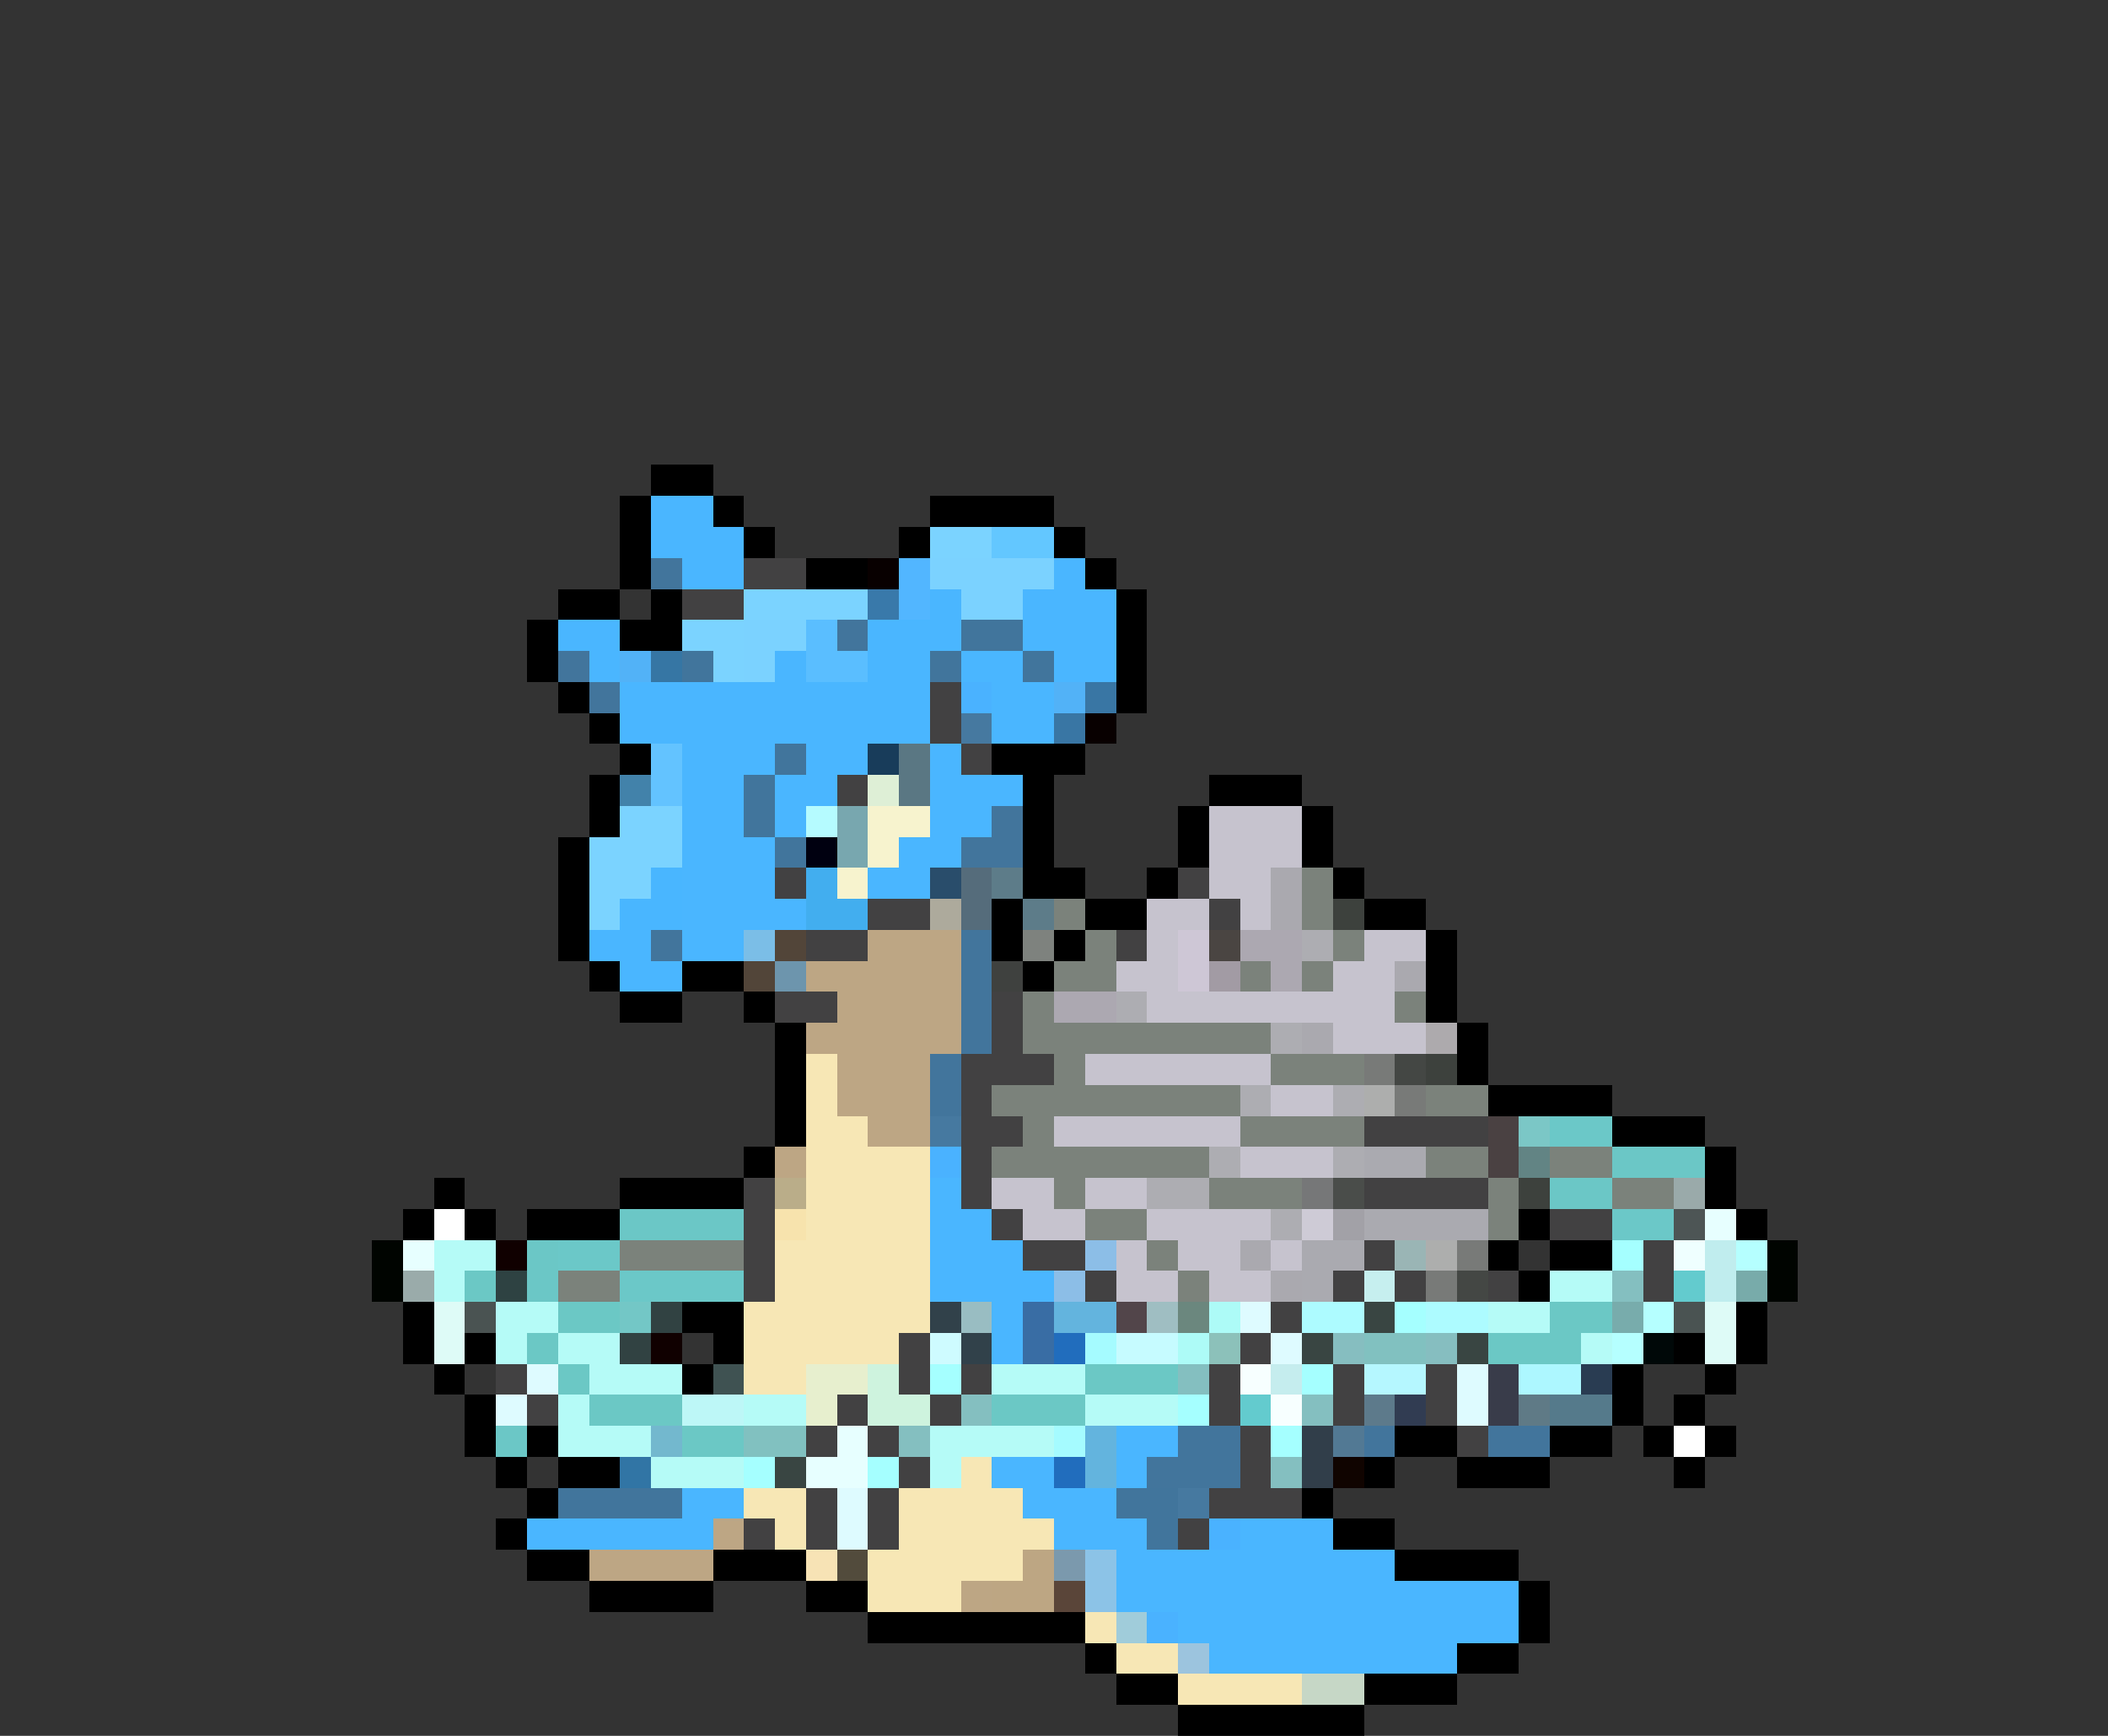 <svg xmlns="http://www.w3.org/2000/svg" viewBox="0 -0.5 68 56" shape-rendering="crispEdges">
<rect x="0" y="-0.5" width="68" height="56" fill="#333333" stroke="none"/>
<path stroke="#000000" d="M21 15h2M20 16h1M23 16h1M30 16h4M20 17h1M24 17h1M29 17h1M34 17h1M20 18h1M26 18h2M35 18h1M18 19h2M21 19h1M36 19h1M17 20h1M20 20h2M36 20h1M17 21h1M36 21h1M18 22h1M36 22h1M19 23h1M20 24h1M32 24h3M19 25h1M33 25h1M39 25h3M19 26h1M33 26h1M38 26h1M42 26h1M18 27h1M33 27h1M38 27h1M42 27h1M18 28h1M33 28h2M37 28h1M43 28h1M18 29h1M32 29h1M35 29h2M44 29h2M18 30h1M32 30h1M34 30h1M46 30h1M19 31h1M22 31h2M33 31h1M46 31h1M20 32h2M24 32h1M46 32h1M25 33h1M47 33h1M25 34h1M47 34h1M25 35h1M48 35h4M25 36h1M52 36h3M24 37h1M55 37h1M14 38h1M20 38h4M55 38h1M13 39h1M15 39h1M17 39h3M49 39h1M56 39h1M48 40h1M50 40h2M49 41h1M13 42h1M22 42h2M56 42h1M13 43h1M15 43h1M23 43h1M54 43h1M56 43h1M14 44h1M22 44h1M52 44h1M55 44h1M15 45h1M52 45h1M54 45h1M15 46h1M17 46h1M45 46h2M50 46h2M53 46h1M55 46h1M16 47h1M18 47h2M44 47h1M47 47h3M54 47h1M17 48h1M42 48h1M16 49h1M43 49h2M17 50h2M23 50h3M45 50h4M19 51h4M26 51h2M49 51h1M28 52h7M49 52h1M35 53h1M47 53h2M36 54h2M44 54h3M38 55h6" />
<path stroke="#4ab6ff" d="M21 16h2M21 17h3M22 18h2M34 18h1M30 19h1M33 19h3M18 20h2M28 20h3M33 20h3M19 21h1M25 21h1M28 21h2M31 21h2M34 21h2M20 22h10M32 22h2M20 23h10M32 23h2M22 24h3M26 24h2M30 24h1M22 25h2M25 25h2M30 25h3M22 26h2M25 26h1M30 26h2M22 27h3M29 27h2M22 28h3M28 28h2M22 29h4M19 30h2M22 30h2M20 31h2M30 38h1M30 39h2M30 40h3M30 41h4M32 42h1M32 43h1M36 46h2M32 47h2M36 47h1M22 48h2M33 48h3M17 49h6M34 49h3M40 49h3M36 50h9M36 51h13M38 52h11M39 53h8" />
<path stroke="#7bd3ff" d="M30 17h2M24 19h4M22 20h2M23 21h1M20 26h2M19 27h3M19 28h2M19 29h1" />
<path stroke="#63c7ff" d="M32 17h2" />
<path stroke="#42759c" d="M21 18h1M27 20h1M18 21h1M19 22h1M32 26h1M31 27h2M21 30h1M31 30h1M31 31h1M31 32h1M31 33h1M30 34h1M30 35h1M38 46h2M44 46h1M48 46h2M37 47h3" />
<path stroke="#424142" d="M24 18h2M22 19h2M30 22h1M30 23h1M31 24h1M27 25h1M25 28h1M38 28h1M28 29h2M39 29h1M26 30h2M36 30h1M25 32h2M32 32h1M32 33h1M31 34h3M31 35h1M31 36h2M44 36h4M31 37h1M24 38h1M31 38h1M44 38h4M24 39h1M32 39h1M50 39h2M24 40h1M33 40h2M44 40h1M53 40h1M24 41h1M35 41h1M43 41h1M45 41h1M48 41h1M53 41h1M41 42h1M29 43h1M40 43h1M16 44h1M29 44h1M31 44h1M39 44h1M43 44h1M46 44h1M17 45h1M27 45h1M30 45h1M39 45h1M43 45h1M46 45h1M26 46h1M28 46h1M40 46h1M47 46h1M29 47h1M40 47h1M26 48h1M28 48h1M39 48h3M24 49h1M26 49h1M28 49h1M38 49h1" />
<path stroke="#080000" d="M28 18h1M35 23h1" />
<path stroke="#52b6ff" d="M29 18h1M29 19h1" />
<path stroke="#7bd2ff" d="M30 18h4M31 19h2M24 20h2M24 21h1" />
<path stroke="#3979aa" d="M28 19h1" />
<path stroke="#5abeff" d="M26 20h1M26 21h2" />
<path stroke="#41759c" d="M31 20h2M22 21h1M30 21h1M33 21h1M25 24h1M24 25h1M24 26h1M25 27h1M18 48h4M36 48h2M37 49h1" />
<path stroke="#52b2f7" d="M20 21h1M34 22h1" />
<path stroke="#3676a4" d="M21 21h1" />
<path stroke="#4ab2ff" d="M31 22h1M30 37h1M39 49h1M37 52h1" />
<path stroke="#3976a4" d="M35 22h1M34 23h1" />
<path stroke="#4679a0" d="M31 23h1M30 36h1M38 48h1" />
<path stroke="#63c3ff" d="M21 24h1M21 25h1" />
<path stroke="#183c5a" d="M28 24h1" />
<path stroke="#5a7783" d="M29 24h1M29 25h1" />
<path stroke="#4282aa" d="M20 25h1" />
<path stroke="#deefd6" d="M28 25h1" />
<path stroke="#b5fbff" d="M26 26h1" />
<path stroke="#78a7af" d="M27 26h1M27 27h1" />
<path stroke="#f7f3ce" d="M28 26h2M28 27h1M27 28h1" />
<path stroke="#c6c3ce" d="M39 26h3M39 27h3M39 28h2M37 29h2M40 29h1M37 30h1M44 30h2M36 31h2M43 31h2M37 32h8M43 33h3M35 34h6M41 35h2M34 36h6M40 37h3M32 38h2M35 38h2M33 39h2M37 39h4M36 40h1M38 40h2M41 40h1M36 41h2M39 41h2" />
<path stroke="#000010" d="M26 27h1" />
<path stroke="#49b6ff" d="M21 28h1M20 29h2" />
<path stroke="#42aeef" d="M26 28h1M26 29h2" />
<path stroke="#294d6b" d="M30 28h1" />
<path stroke="#556c7b" d="M31 28h1M31 29h1" />
<path stroke="#5d7c89" d="M32 28h1M33 29h1" />
<path stroke="#aaa9af" d="M41 28h1M41 29h1M45 31h1M42 33h1M40 40h1M41 41h1" />
<path stroke="#7b827b" d="M42 28h1M34 29h1M42 29h1M35 30h1M43 30h1M34 31h2M40 31h1M42 31h1M33 32h1M45 32h1M33 33h8M34 34h1M41 34h3M32 35h8M46 35h2M33 36h1M40 36h4M32 37h7M46 37h2M50 37h2M34 38h1M39 38h3M48 38h1M52 38h2M35 39h2M48 39h1M20 40h4M37 40h1M18 41h2M38 41h1" />
<path stroke="#adaa9c" d="M30 29h1" />
<path stroke="#3d413d" d="M43 29h1M46 34h1M49 38h1" />
<path stroke="#7bbee7" d="M24 30h1" />
<path stroke="#524539" d="M25 30h1M24 31h1" />
<path stroke="#bda684" d="M28 30h3M26 31h5M27 32h4M26 33h5M27 34h3M27 35h3M28 36h2M25 37h1M23 49h1M19 50h4M31 51h1" />
<path stroke="#7e827e" d="M33 30h1" />
<path stroke="#cec7d6" d="M38 30h1M38 31h1" />
<path stroke="#4a4542" d="M39 30h1" />
<path stroke="#aca8b1" d="M40 30h2M41 31h1M34 32h2" />
<path stroke="#adadb2" d="M42 30h1M36 32h1M41 33h1M40 35h1M43 35h1M39 37h1M43 37h1M37 38h2M41 39h1" />
<path stroke="#6d95ad" d="M25 31h1" />
<path stroke="#3f413f" d="M32 31h1" />
<path stroke="#a29ba4" d="M39 31h1" />
<path stroke="#adaaad" d="M46 33h1" />
<path stroke="#f7e7b5" d="M26 34h1M26 35h1M26 36h2M26 37h4M26 38h4M26 39h4M25 40h5M25 41h5M24 42h6M24 43h5M24 44h2M31 47h1M24 48h2M29 48h4M25 49h1M29 49h5M28 50h5M28 51h3M35 52h1M36 53h2M38 54h4" />
<path stroke="#787a78" d="M44 34h1M45 35h1M47 40h1M46 41h1" />
<path stroke="#444744" d="M45 34h1M47 41h1" />
<path stroke="#adaead" d="M44 35h1M46 40h1" />
<path stroke="#4a4142" d="M48 36h1M48 37h1" />
<path stroke="#7bc7c6" d="M49 36h1" />
<path stroke="#6bc8c8" d="M50 36h2M52 39h2M18 40h2M20 41h4" />
<path stroke="#aaaab0" d="M44 37h2M44 39h4M42 40h2M42 41h1" />
<path stroke="#628484" d="M49 37h1" />
<path stroke="#6bc7c6" d="M52 37h3M50 38h2M20 39h4M17 40h1M17 41h1M16 46h1" />
<path stroke="#baad89" d="M25 38h1" />
<path stroke="#767778" d="M42 38h1" />
<path stroke="#4a4d4a" d="M43 38h1" />
<path stroke="#9aaaaa" d="M54 38h1" />
<path stroke="#ffffff" d="M14 39h1M54 46h1" />
<path stroke="#f7e3ad" d="M25 39h1" />
<path stroke="#cecbd6" d="M42 39h1" />
<path stroke="#a2a1a7" d="M43 39h1" />
<path stroke="#4d5555" d="M54 39h1" />
<path stroke="#e7ffff" d="M55 39h1M13 40h1M27 46h1M26 47h2" />
<path stroke="#000400" d="M12 40h1M57 40h1M12 41h1M57 41h1" />
<path stroke="#b5fbf7" d="M14 40h2M14 41h1M50 41h2M16 42h2M48 42h2M16 43h1M18 43h2M51 43h1M19 44h3M32 44h3M18 45h1M24 45h2M35 45h3M18 46h3M30 46h4M21 47h3M30 47h1" />
<path stroke="#100000" d="M16 40h1M21 43h1" />
<path stroke="#8cbee7" d="M35 40h1M34 41h1" />
<path stroke="#9ab5b5" d="M45 40h1" />
<path stroke="#a5ffff" d="M52 40h1M45 42h1M30 44h1M42 44h1M38 45h1M41 46h1M24 47h1M28 47h1" />
<path stroke="#efffff" d="M54 40h1" />
<path stroke="#c0edee" d="M55 40h1M55 41h1" />
<path stroke="#b5ffff" d="M56 40h1M53 42h1M52 43h1" />
<path stroke="#9aabaa" d="M13 41h1" />
<path stroke="#6bc8c5" d="M15 41h1M18 42h2M50 42h2M17 43h1M48 43h3M18 44h1M35 44h3M19 45h3M32 45h3M22 46h2" />
<path stroke="#2e4242" d="M16 41h1" />
<path stroke="#c6efef" d="M44 41h1" />
<path stroke="#84bfc0" d="M52 41h1M38 44h1M31 45h1M42 45h1M29 46h1M41 47h1" />
<path stroke="#63cbce" d="M54 41h1M40 45h1" />
<path stroke="#78abaa" d="M56 41h1" />
<path stroke="#defbf7" d="M14 42h1M55 42h1M14 43h1M55 43h1" />
<path stroke="#4a5352" d="M15 42h1M54 42h1" />
<path stroke="#73c7c6" d="M20 42h1" />
<path stroke="#314242" d="M21 42h1M20 43h1" />
<path stroke="#31414a" d="M30 42h1M31 43h1" />
<path stroke="#99bdc2" d="M31 42h1" />
<path stroke="#396da4" d="M33 42h1M33 43h1" />
<path stroke="#63b4de" d="M34 42h2M35 46h1M35 47h1" />
<path stroke="#52454a" d="M36 42h1" />
<path stroke="#9fbec2" d="M37 42h1" />
<path stroke="#6b877e" d="M38 42h1" />
<path stroke="#adfbf7" d="M39 42h1M38 43h1" />
<path stroke="#defbff" d="M40 42h1M41 43h1M17 44h1M47 44h1M16 45h1M47 45h1M27 48h1M27 49h1" />
<path stroke="#adfbff" d="M42 42h2M46 42h2" />
<path stroke="#394542" d="M44 42h1M42 43h1M47 43h1M25 47h1" />
<path stroke="#78acac" d="M52 42h1" />
<path stroke="#cefbff" d="M30 43h1" />
<path stroke="#216dbd" d="M34 43h1M34 47h1" />
<path stroke="#a5fbff" d="M35 43h1M34 46h1" />
<path stroke="#c6fbff" d="M36 43h2" />
<path stroke="#8cc1ba" d="M39 43h1" />
<path stroke="#86bec0" d="M43 43h1M46 43h1" />
<path stroke="#81c1c0" d="M44 43h2M24 46h2" />
<path stroke="#000808" d="M53 43h1" />
<path stroke="#3f5252" d="M23 44h1" />
<path stroke="#e7efce" d="M26 44h2M26 45h1" />
<path stroke="#cef3de" d="M28 44h1M28 45h2" />
<path stroke="#f7ffff" d="M40 44h1M41 45h1" />
<path stroke="#c5edee" d="M41 44h1" />
<path stroke="#b5f7ff" d="M44 44h2" />
<path stroke="#393c4a" d="M48 44h1M48 45h1" />
<path stroke="#adf7ff" d="M49 44h2" />
<path stroke="#293c52" d="M51 44h1" />
<path stroke="#bdf7f7" d="M22 45h2" />
<path stroke="#5d7a8b" d="M44 45h1" />
<path stroke="#313c52" d="M45 45h1" />
<path stroke="#5f7a86" d="M49 45h1" />
<path stroke="#557a8b" d="M50 45h2" />
<path stroke="#73b8ce" d="M21 46h1" />
<path stroke="#313e4a" d="M42 46h1M42 47h1" />
<path stroke="#527994" d="M43 46h1" />
<path stroke="#3175a5" d="M20 47h1" />
<path stroke="#100400" d="M43 47h1" />
<path stroke="#f7e3b5" d="M26 50h1" />
<path stroke="#524b3c" d="M27 50h1" />
<path stroke="#bda683" d="M33 50h1M32 51h2" />
<path stroke="#7b99ad" d="M34 50h1" />
<path stroke="#8cc3e7" d="M35 50h1M35 51h1" />
<path stroke="#5a4539" d="M34 51h1" />
<path stroke="#a0ccda" d="M36 52h1" />
<path stroke="#9cc4de" d="M38 53h1" />
<path stroke="#c6d7c6" d="M42 54h2" />
</svg>